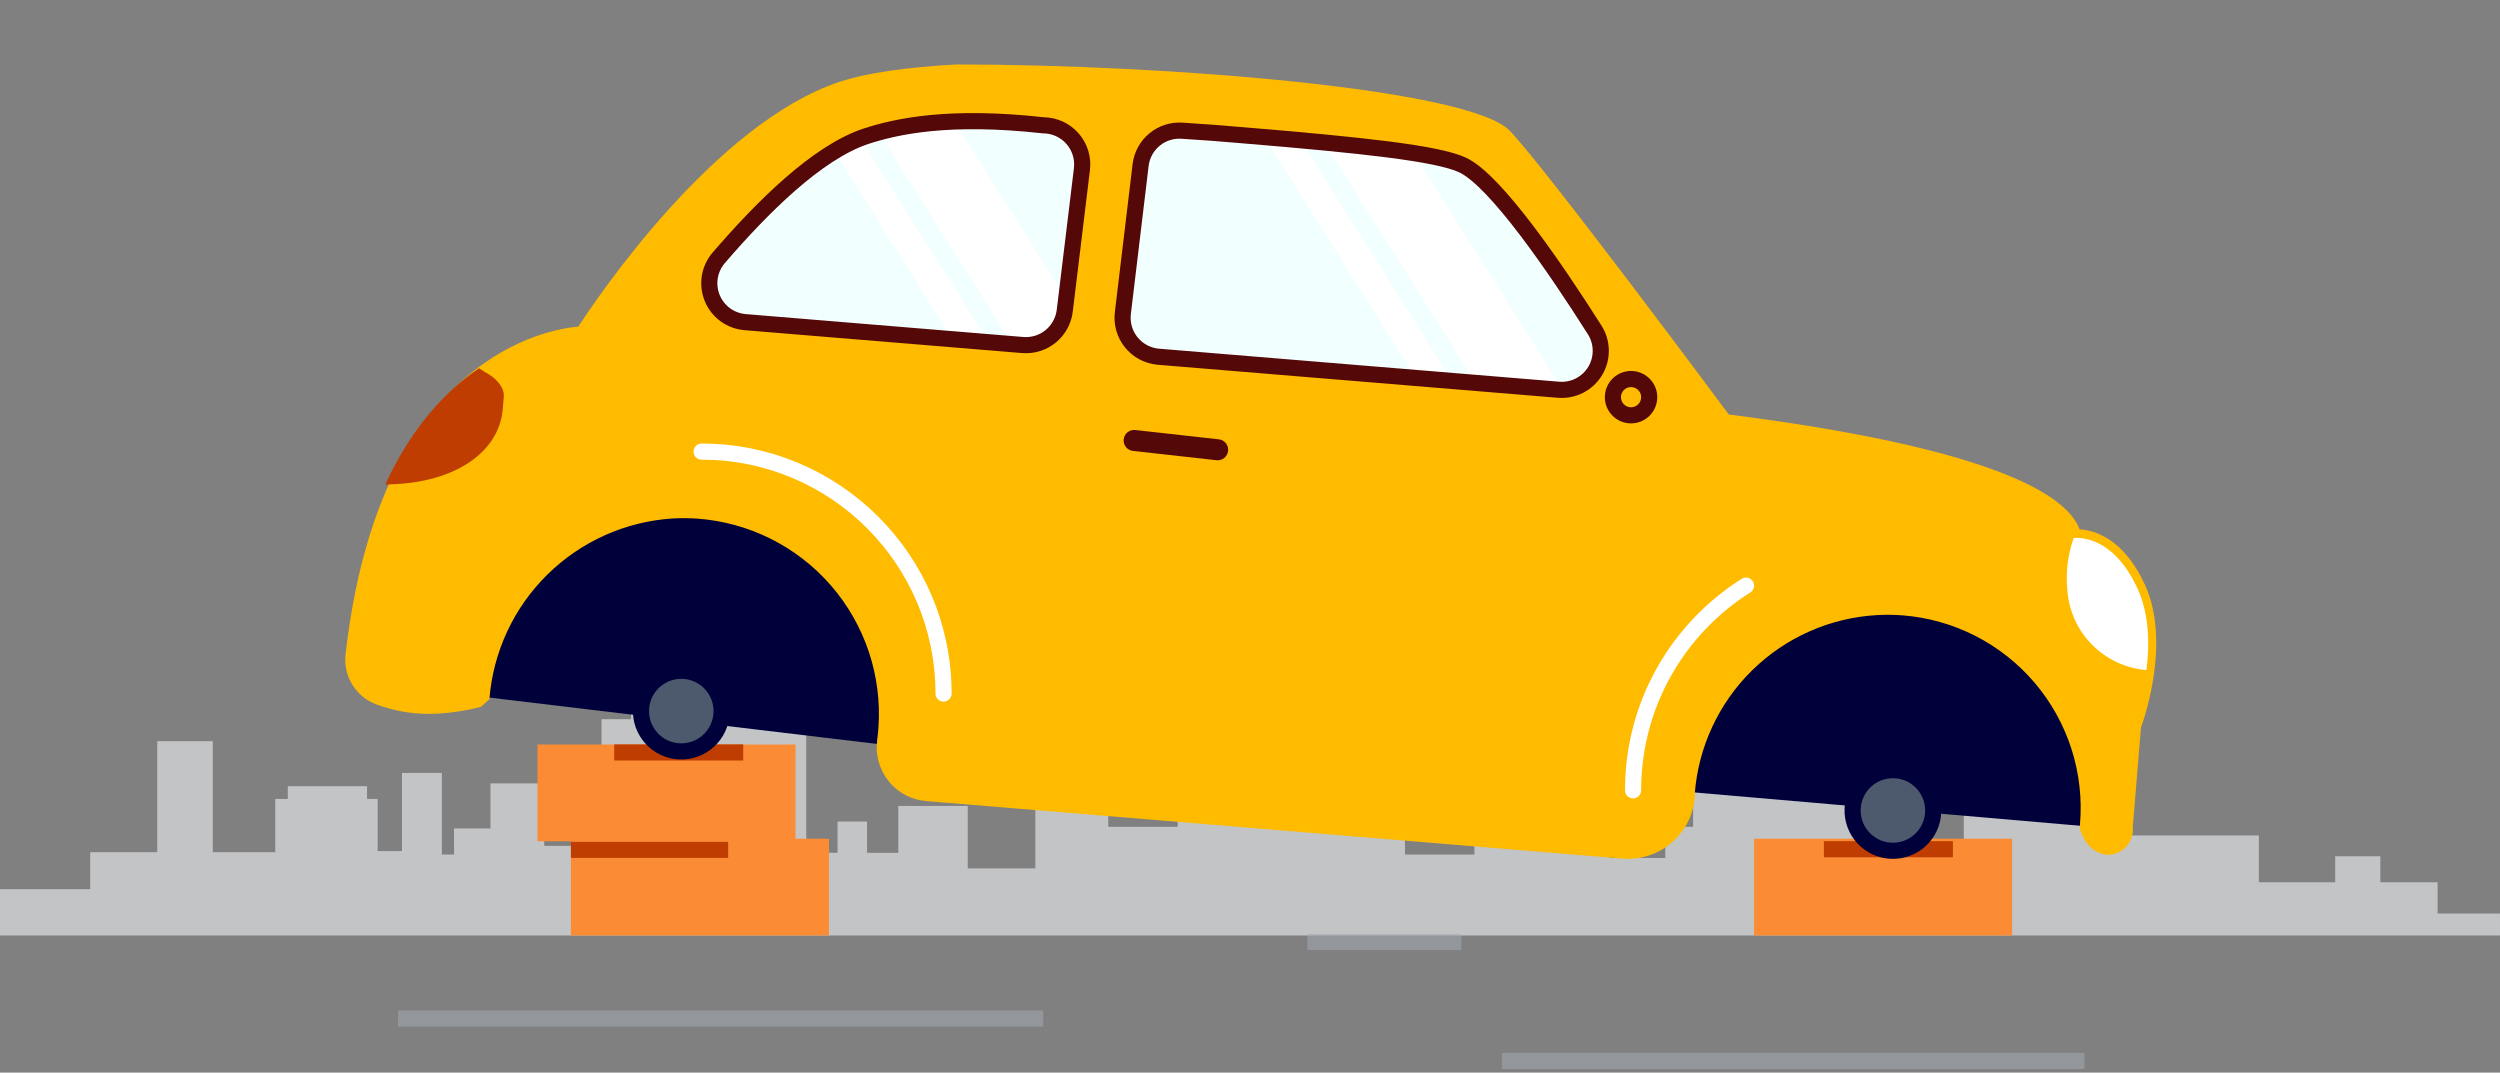 <svg fill="none" height="266" viewBox="0 0 620 266" width="620" xmlns="http://www.w3.org/2000/svg"><rect x="0" y="0" width="620" height="266" fill="#808080" stroke="none"/><path d="m611.699 232h-611.699v-11.484h22.376v-9.17h16.622v-27.532h13.778v27.532h15.497v-13.203h3.099v-3.163h19.658v3.163h2.632v12.927h6.029v-19.38h9.893v20.229h3.015v-6.453h9.044v-11.187h13.332v15.496h14.202v-31.416h7.324v-4.309h37.873v5.604h5.583v31.841h7.749v-7.748h7.324v7.748h7.749v-11.633h17.217v12.057 3.439h9.892 6.879v-53.365h5.18v-2.993h8.173v3.439h4.734v42.603h17.217v-24.114h17.217v15.071h39.147v15.92h17.216v-38.718h19.807v30.546h13.778v9.042h13.757v-7.747h6.899v-20.654h8.173v-5.604h35.729v5.604h7.728v23.222h6.899v6.899h8.598v-16.366h39.168v9.043h34.009v11.611h18.937v-6.453h11.188v6.453h14.202v7.748h15.476v5.455z" fill="#e9eaed" opacity=".64"/><path d="m205.586 208h-64v24h64z" fill="#fb8c35"/><path d="m142.709 211.634v-1.755h36.755v1.755z" fill="#231f20" stroke="#bf3d00" stroke-width="2.246"/><path d="m197.29 184.642h-64v24h64z" fill="#fb8c35"/><path d="m184.323 184.609h-32v4h32z" fill="#bf3d00"/><path d="m499.014 208h-64v24h64z" fill="#fb8c35"/><path d="m484.323 208.609h-32v4h32z" fill="#bf3d00"/><path clip-rule="evenodd" d="m258.71 254.598h-160v-4h160z" fill="#a6acb6" fill-rule="evenodd" opacity=".5"/><path clip-rule="evenodd" d="m362.407 235.598h-38.175v-4h38.175z" fill="#a6acb6" fill-rule="evenodd" opacity=".5"/><path clip-rule="evenodd" d="m516.939 265.116h-144.491v-4h144.491z" fill="#a6acb6" fill-rule="evenodd" opacity=".5"/><path d="m173.612 126.726c13.305 1.099 25.629 7.438 34.261 17.622 8.632 10.183 12.866 23.379 11.771 36.684-.109 1.247-.257 2.477-.448 3.67l-99.889-11.944c.541-6.589 2.376-13.007 5.399-18.886 3.022-5.88 7.174-11.106 12.217-15.381s10.879-7.514 17.174-9.533c6.295-2.018 12.927-2.777 19.515-2.232z" fill="#00003b"/><path d="m472.113 150.682c6.529.538 12.888 2.357 18.714 5.352 5.825 2.996 11.004 7.11 15.24 12.108 4.235 4.998 7.445 10.781 9.445 17.019s2.751 12.809 2.211 19.338l.025.451-99.369-8.583c1.078-13.18 7.342-25.393 17.417-33.958 10.074-8.565 23.136-12.783 36.317-11.727z" fill="#00003b"/><path d="m479.426 200.445c.305 5.515-3.919 10.232-9.433 10.536-5.515.305-10.232-3.919-10.536-9.433-.305-5.515 3.919-10.232 9.433-10.536 5.515-.305 10.232 3.919 10.536 9.433z" fill="#4d596d" stroke="#00003b" stroke-width="4"/><path d="m178.947 175.798c.304 5.515-3.919 10.232-9.434 10.536-5.514.305-10.231-3.919-10.536-9.433-.304-5.515 3.919-10.232 9.434-10.536 5.514-.305 10.231 3.919 10.536 9.433z" fill="#4d596d" stroke="#00003b" stroke-width="4"/><path d="m515.81 205.53c1.458 5.004 4.995 6.601 7.45 6.466 1.664-.169 3.193-.988 4.255-2.279 1.062-1.292 1.57-2.951 1.414-4.615l2.028-24.663c.94-2.594 7.388-21.433 1.002-35.385-5.355-11.705-12.75-13.582-16.208-13.766-2.28-5.962-13.317-19.105-87.016-28.494 0 0-44.377-59.794-54.235-70.294s-85.5-16.51-137.366-16.51c-12.631.697-22.364 2.141-28.886 4.294-31.172 10.351-60.339 53.813-64.824 60.72-7.004.564-49.328 6.999-57.72 81.274-.295 2.572.264 5.169 1.59 7.393 1.326 2.223 3.346 3.949 5.75 4.911 5.062 1.938 10.487 2.748 15.894 2.374 3.483-.215 6.937-.769 10.313-1.653l2.122-1.891c.911-11.701 6.016-22.681 14.377-30.918 8.36-8.238 19.414-13.18 31.128-13.918 2.01-.105 4.024-.091 6.032.041 12.818.92 24.748 6.887 33.174 16.591s12.659 22.353 11.771 35.174c-.06 1.047-.183 2.039-.305 3.031v.001c-.255 1.823-.135 3.68.353 5.455.488 1.776 1.332 3.433 2.483 4.871 1.134 1.414 2.545 2.58 4.147 3.427 1.603.847 3.362 1.356 5.169 1.497l172.667 14.271c.767.059 1.538.07 2.307.031 4.06-.225 7.896-1.932 10.781-4.797 2.886-2.865 4.619-6.689 4.873-10.747l-.03-.55c.882-11.608 5.949-22.501 14.258-30.654 8.31-8.152 19.297-13.011 30.92-13.672 2.122-.117 4.249-.096 6.368.062 6.293.493 12.428 2.225 18.05 5.096 5.622 2.872 10.621 6.826 14.71 11.636 4.088 4.81 7.186 10.38 9.115 16.391s2.651 12.344 2.124 18.635l-.054.811z" fill="#fb0"/><path d="m178.263 63.914c10.704-12.413 24.237-24.983 36.365-29.081 7.877-2.583 23.669-3.848 44.127-3.756 1.366.009 2.715.307 3.959.874 1.243.567 2.352 1.39 3.255 2.415s1.58 2.23 1.985 3.535c.405 1.305.53 2.681.366 4.037l-4.265 35.171c-.312 2.483-1.572 4.749-3.515 6.325-1.944 1.576-4.421 2.34-6.915 2.132l-68.845-5.678c-1.779-.149-3.483-.787-4.922-1.844-1.44-1.057-2.559-2.492-3.233-4.145-.675-1.654-.879-3.462-.59-5.224s1.061-3.41 2.228-4.762z" fill="#f2ffff"/><path d="m282.881 40.858c.309-2.443 1.537-4.676 3.435-6.245 1.897-1.569 4.321-2.356 6.778-2.201 4.923.3 9.89.676 15.137 1.135 29.395 2.437 49.579 5.776 54.495 7.376 12.354 12.333 23.305 25.996 32.652 40.739 1.005 1.516 1.563 3.286 1.608 5.104.046 1.819-.422 3.614-1.349 5.179-.928 1.565-2.278 2.837-3.896 3.67-1.617.833-3.437 1.193-5.25 1.039l-99.288-8.194c-1.3-.12-2.562-.502-3.711-1.122s-2.161-1.465-2.975-2.486c-.815-1.02-1.415-2.195-1.764-3.452-.35-1.258-.442-2.573-.271-3.867z" fill="#f2ffff"/><g fill="#fff"><path d="m328.429 35.369 37.49 59.486 20.626 1.699.904-.05-36.713-58.248c-5.761-.845-13.306-1.886-22.307-2.887z"/><path d="m351.094 93.644 9.007.744-37.597-59.638c-2.895-.313-5.945-.598-9.073-.878z"/><path d="m218.511 33.791 32.522 51.583 2.593.211c2.494.208 4.971-.556 6.915-2.132s3.203-3.842 3.515-6.325l.447-2.961-26.963-42.61c-6.39.267-12.751 1.013-19.029 2.233z"/><path d="m236.207 84.144 9.006.744-31.378-49.775c-2.241.852-4.411 1.881-6.49 3.078z"/></g><path d="m178.263 63.914c10.704-12.413 24.237-25.983 36.365-30.081 7.877-2.583 20.872-5.333 44.127-2.756 1.366.009 2.715.307 3.959.874 1.243.567 2.352 1.39 3.255 2.415.903 1.025 1.58 2.23 1.985 3.535.405 1.305.529 2.681.366 4.037l-4.266 35.171c-.311 2.483-1.571 4.749-3.514 6.325-1.944 1.576-4.421 2.34-6.915 2.132l-68.845-5.678c-1.779-.149-3.483-.787-4.922-1.844-1.44-1.057-2.559-2.492-3.233-4.145-.675-1.654-.879-3.462-.59-5.224s1.061-3.41 2.228-4.761z" stroke="#540808" stroke-miterlimit="10" stroke-width="4"/><path d="m282.881 40.858c.309-2.443 1.537-4.676 3.435-6.245 1.897-1.569 4.321-2.356 6.778-2.201 4.923.3 9.89.676 15.137 1.135 29.395 2.437 48.269 4.452 54.495 7.376 8.274 3.886 23.305 25.996 32.652 40.739 1.005 1.516 1.563 3.286 1.608 5.104.046 1.819-.422 3.614-1.349 5.179-.928 1.565-2.278 2.837-3.896 3.67-1.617.833-3.437 1.193-5.25 1.039l-99.288-8.194c-1.3-.12-2.562-.502-3.711-1.122s-2.161-1.465-2.975-2.486c-.815-1.02-1.415-2.195-1.764-3.452-.35-1.258-.442-2.573-.271-3.867z" stroke="#540808" stroke-miterlimit="10" stroke-width="4"/><path d="m514.274 133.439s9.414-1.505 15.867 12.602c2.89 6.303 2.969 13.806 2.176 20.135-5.092-.414-9.869-2.636-13.466-6.264s-5.778-8.424-6.148-13.52c-.44-4.38.096-8.804 1.571-12.953z" fill="#fff"/><path d="m124.676 101.555.259-3.167c.191-2.257-1.795-4.669-4.794-6.179l-1.33-.892c-7.921 5.363-16.515 14.232-23.293 28.872l1.454-.08c15.738-.455 26.739-7.841 27.704-18.554z" fill="#bf3d00"/><path d="m302.275 108.955-20.726-2.311c-1.426-.159-2.71.868-2.869 2.293l-.002.02c-.159 1.425.868 2.71 2.293 2.869l20.727 2.31c1.425.159 2.709-.868 2.868-2.293l.003-.02c.158-1.425-.868-2.71-2.294-2.868z" fill="#540808"/><path d="m234 172c0-33.137-26.863-60-60-60" stroke="#fff" stroke-linecap="round" stroke-width="4"/><path d="m405 196c0-21.372 11.175-40.135 28-50.763" stroke="#fff" stroke-linecap="round" stroke-width="4"/><circle cx="404.5" cy="98.5" r="4.5" stroke="#540808" stroke-miterlimit="10" stroke-width="4"/></svg>